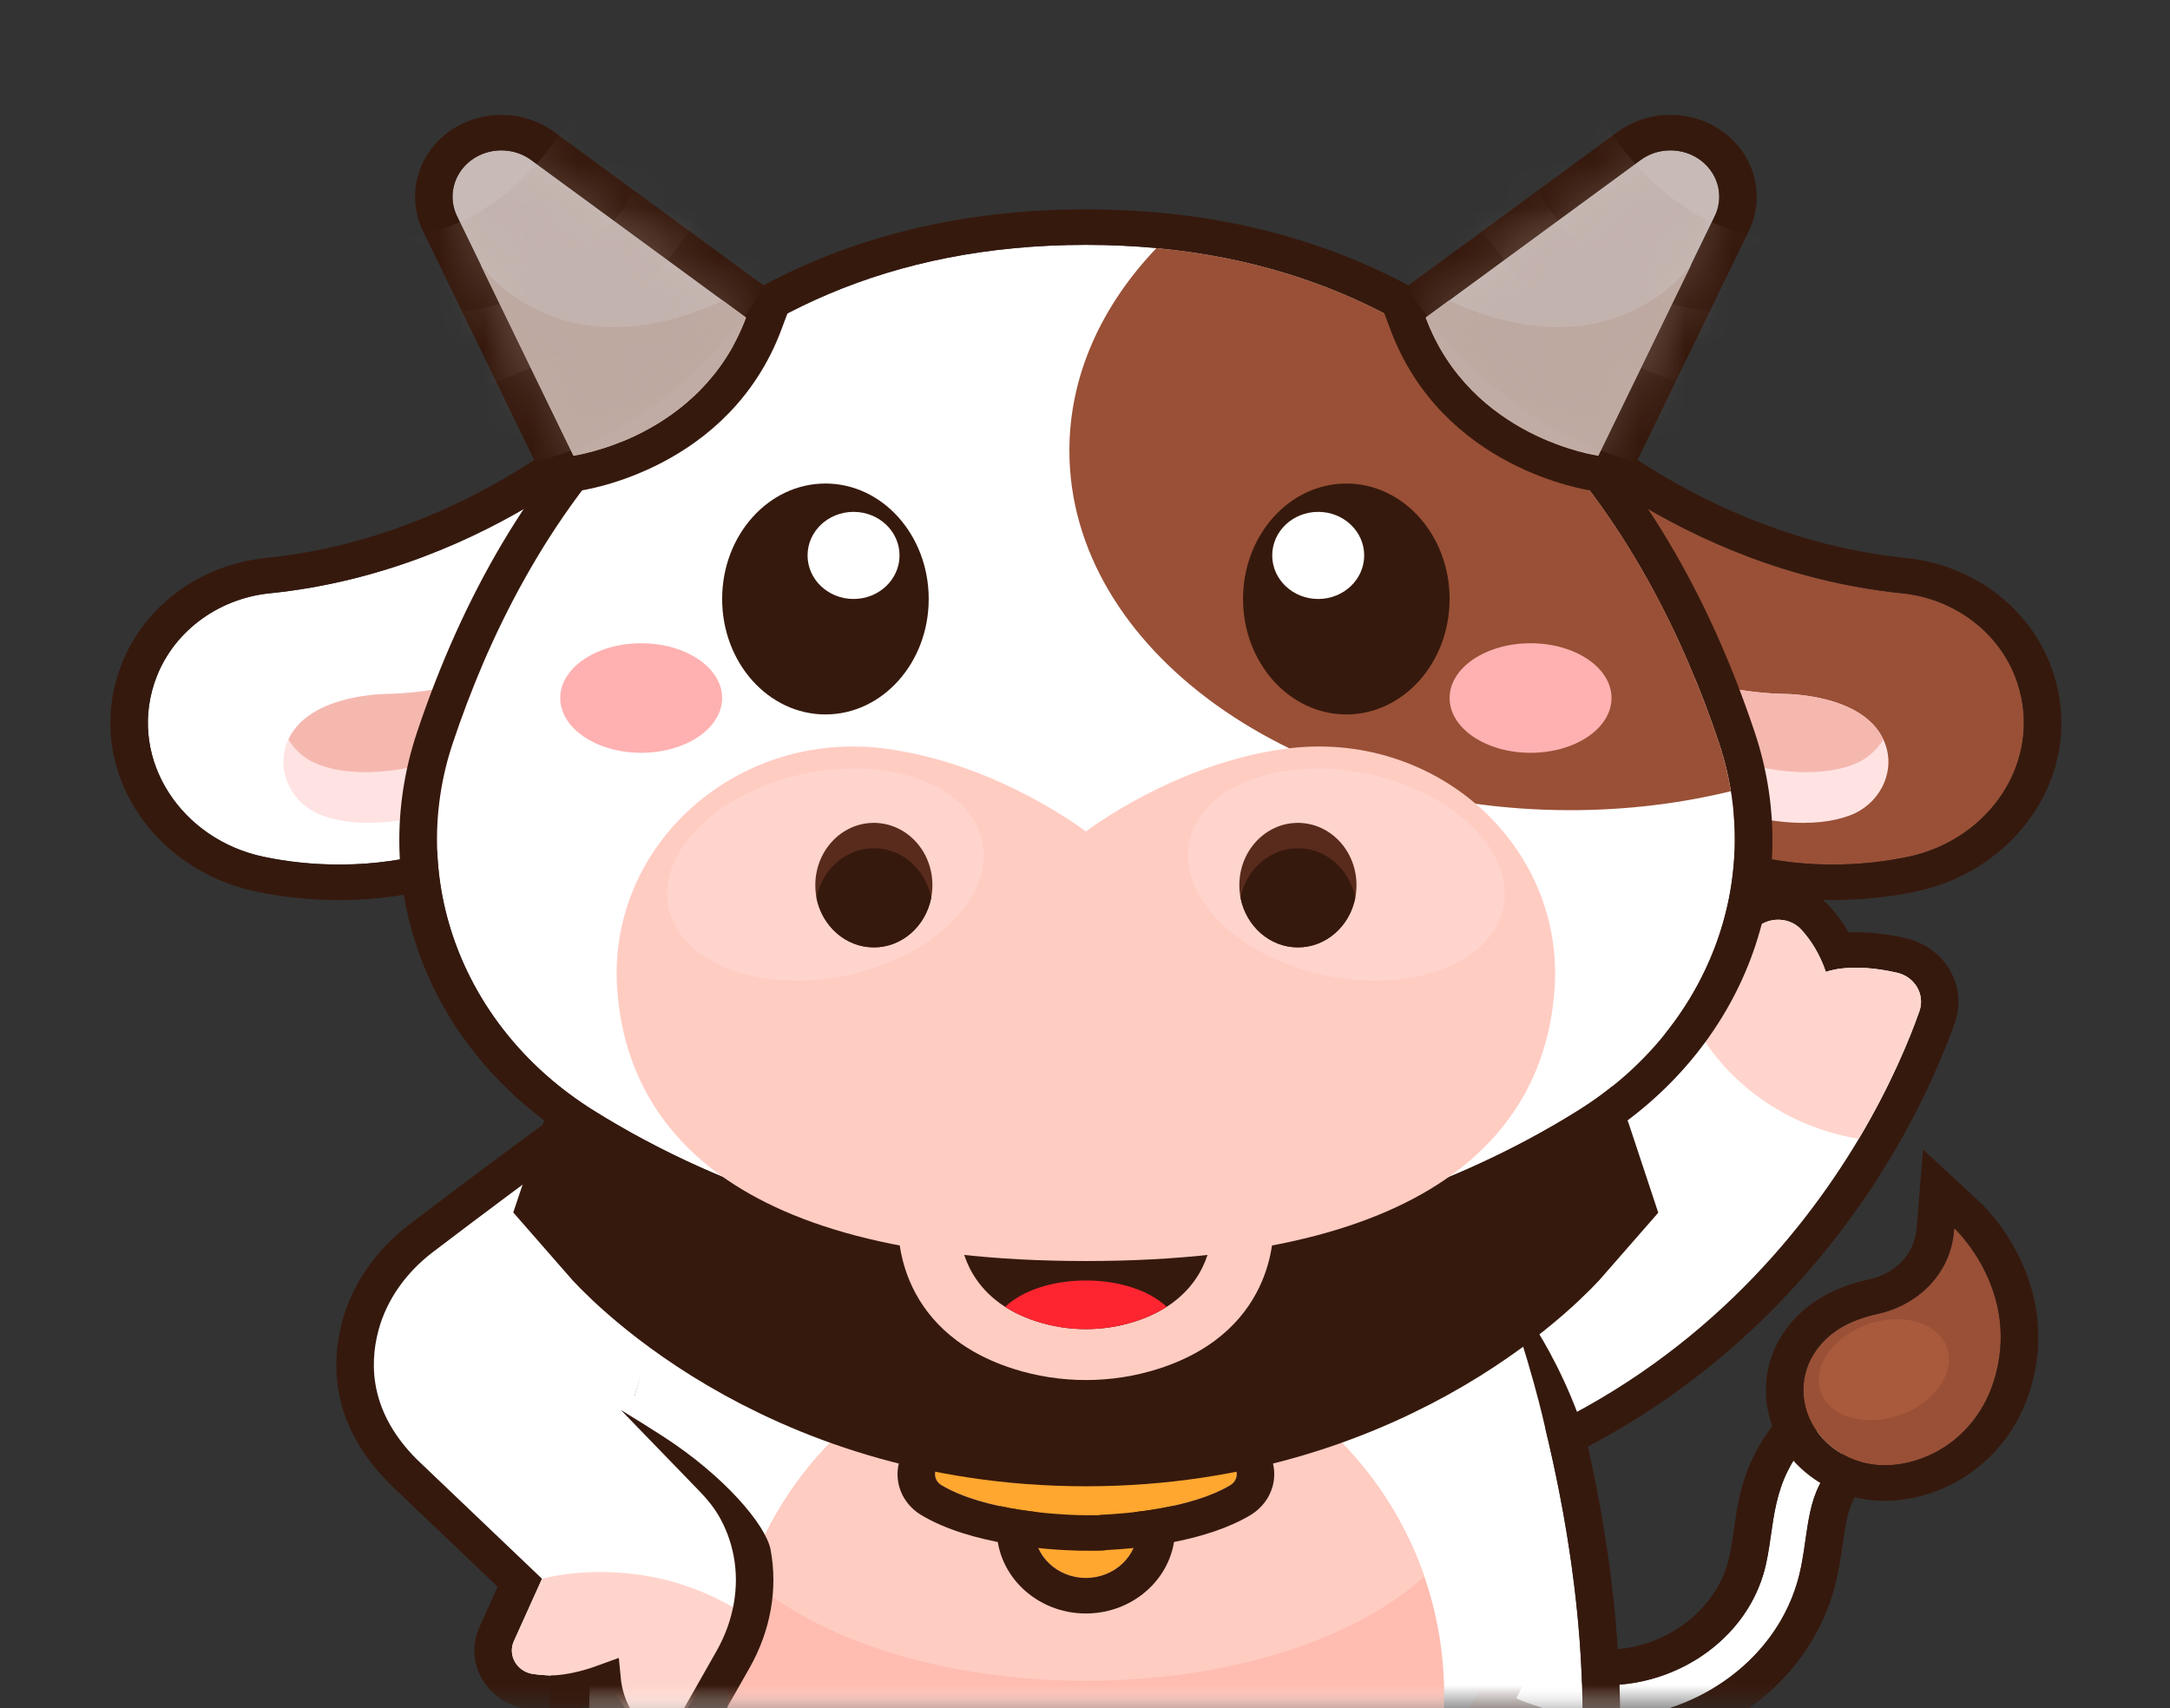 <svg width="47" height="37" viewBox="0 0 47 37" fill="none" xmlns="http://www.w3.org/2000/svg">
<rect x="0" y="0" width="47" height="37" fill="#333333" stroke="none"/>
<mask id="mask0_265_13791" style="mask-type:luminance" maskUnits="userSpaceOnUse" x="0" y="0" width="47" height="37">
<path d="M2.542 0C1.138 0 0 1.078 0 2.408V34.592C0 35.922 1.138 37 2.542 37H44.458C45.862 37 47 35.922 47 34.592V2.408C47 1.078 45.862 0 44.458 0H2.542Z" fill="white"/>
</mask>
<g mask="url(#mask0_265_13791)">
<path d="M34.337 37.196C34.122 37.173 33.907 37.135 33.693 37.078C33.184 36.945 32.852 36.797 32.839 36.79L33.162 36.143C33.165 36.144 33.454 36.272 33.895 36.388C35.713 36.865 37.681 35.816 38.194 34.097C38.274 33.828 38.314 33.55 38.356 33.256C38.421 32.801 38.489 32.331 38.715 31.874C39.078 31.142 39.662 30.613 40.358 30.385L40.605 31.062C40.103 31.227 39.675 31.623 39.4 32.179C39.222 32.536 39.166 32.933 39.105 33.352C39.062 33.658 39.017 33.974 38.922 34.291C38.358 36.181 36.349 37.406 34.337 37.196Z" fill="white"/>
</g>
<mask id="mask1_265_13791" style="mask-type:luminance" maskUnits="userSpaceOnUse" x="0" y="0" width="47" height="37">
<path d="M2.542 0C1.138 0 0 1.078 0 2.408V34.592C0 35.922 1.138 37 2.542 37H44.458C45.862 37 47 35.922 47 34.592V2.408C47 1.078 45.862 0 44.458 0H2.542Z" fill="white"/>
</mask>
<g mask="url(#mask1_265_13791)">
<path d="M40.859 29.406L40.092 29.658C39.187 29.955 38.437 30.626 37.98 31.547C37.701 32.111 37.621 32.664 37.551 33.152C37.512 33.43 37.477 33.67 37.413 33.887C37.093 34.957 35.992 35.734 34.794 35.734C34.563 35.734 34.333 35.705 34.112 35.647C33.749 35.551 33.507 35.446 33.505 35.445L32.769 35.111L32.428 35.814L32.105 36.461L31.758 37.155L32.49 37.485C32.531 37.504 32.908 37.67 33.476 37.82C33.727 37.886 33.987 37.933 34.248 37.96C34.426 37.979 34.607 37.988 34.786 37.988C37.068 37.988 39.09 36.554 39.703 34.501C39.813 34.132 39.864 33.774 39.91 33.458C39.964 33.081 40.01 32.757 40.135 32.506C40.316 32.14 40.578 31.885 40.871 31.789L41.638 31.537L41.373 30.81L41.125 30.133L40.859 29.406ZM40.358 30.385L40.605 31.062C40.104 31.227 39.675 31.623 39.4 32.179C39.222 32.536 39.166 32.933 39.105 33.352C39.062 33.658 39.017 33.974 38.922 34.291C38.4 36.04 36.641 37.219 34.786 37.219C34.637 37.219 34.487 37.211 34.337 37.196C34.122 37.173 33.906 37.135 33.693 37.078C33.184 36.944 32.852 36.797 32.839 36.79L33.162 36.143C33.165 36.144 33.454 36.272 33.895 36.388C34.193 36.466 34.495 36.504 34.794 36.504C36.319 36.504 37.765 35.535 38.194 34.096C38.274 33.827 38.314 33.55 38.356 33.256C38.421 32.801 38.489 32.331 38.715 31.874C39.078 31.142 39.662 30.613 40.358 30.385Z" fill="#36190D"/>
</g>
<mask id="mask2_265_13791" style="mask-type:luminance" maskUnits="userSpaceOnUse" x="0" y="0" width="47" height="37">
<path d="M2.542 0C1.138 0 0 1.078 0 2.408V34.592C0 35.922 1.138 37 2.542 37H44.458C45.862 37 47 35.922 47 34.592V2.408C47 1.078 45.862 0 44.458 0H2.542Z" fill="white"/>
</mask>
<g mask="url(#mask2_265_13791)">
<path d="M39.067 29.968C39.094 29.686 39.202 29.387 39.453 29.104C39.666 28.864 39.949 28.689 40.26 28.579C40.376 28.537 40.514 28.496 40.671 28.461C41.532 28.273 42.194 27.617 42.307 26.787C42.315 26.728 42.322 26.667 42.327 26.604C42.327 26.604 43.817 27.984 43.172 29.954C42.946 30.643 42.451 31.235 41.759 31.536C41.503 31.647 41.206 31.73 40.881 31.74C39.843 31.773 38.972 30.948 39.067 29.968Z" fill="#995036"/>
</g>
<mask id="mask3_265_13791" style="mask-type:luminance" maskUnits="userSpaceOnUse" x="0" y="0" width="47" height="37">
<path d="M2.542 0C1.138 0 0 1.078 0 2.408V34.592C0 35.922 1.138 37 2.542 37H44.458C45.862 37 47 35.922 47 34.592V2.408C47 1.078 45.862 0 44.458 0H2.542Z" fill="white"/>
</mask>
<g mask="url(#mask3_265_13791)">
<path d="M41.65 24.9L41.517 26.545C41.514 26.594 41.508 26.642 41.502 26.688C41.433 27.19 41.035 27.592 40.488 27.712C40.313 27.75 40.141 27.799 39.975 27.858C39.52 28.02 39.124 28.28 38.831 28.609C38.497 28.986 38.304 29.42 38.258 29.898C38.194 30.566 38.424 31.209 38.907 31.71C39.397 32.219 40.095 32.511 40.822 32.511C40.85 32.511 40.879 32.51 40.908 32.509C41.308 32.496 41.708 32.404 42.097 32.235C42.97 31.856 43.644 31.107 43.947 30.182C44.731 27.79 42.97 26.123 42.895 26.053L41.65 24.9ZM42.327 26.604C42.327 26.604 43.817 27.984 43.172 29.954C42.946 30.643 42.451 31.235 41.759 31.536C41.503 31.647 41.206 31.73 40.881 31.74C40.861 31.741 40.841 31.741 40.822 31.741C39.81 31.741 38.974 30.929 39.067 29.968C39.094 29.686 39.202 29.387 39.453 29.105C39.666 28.864 39.949 28.689 40.26 28.579C40.376 28.537 40.514 28.496 40.671 28.461C41.532 28.273 42.194 27.617 42.307 26.787C42.315 26.728 42.322 26.667 42.327 26.604Z" fill="#36190D"/>
</g>
<mask id="mask4_265_13791" style="mask-type:luminance" maskUnits="userSpaceOnUse" x="0" y="0" width="47" height="37">
<path d="M2.542 0C1.138 0 0 1.078 0 2.408V34.592C0 35.922 1.138 37 2.542 37H44.458C45.862 37 47 35.922 47 34.592V2.408C47 1.078 45.862 0 44.458 0H2.542Z" fill="white"/>
</mask>
<g mask="url(#mask4_265_13791)">
<path d="M42.147 29.137C42.379 29.665 41.965 30.331 41.221 30.626C40.478 30.92 39.686 30.73 39.454 30.203C39.221 29.675 39.635 29.009 40.379 28.714C41.123 28.42 41.914 28.61 42.147 29.137Z" fill="#A95A3C"/>
</g>
<mask id="mask5_265_13791" style="mask-type:luminance" maskUnits="userSpaceOnUse" x="0" y="0" width="47" height="37">
<path d="M2.542 0C1.138 0 0 1.078 0 2.408V34.592C0 35.922 1.138 37 2.542 37H44.458C45.862 37 47 35.922 47 34.592V2.408C47 1.078 45.862 0 44.458 0H2.542Z" fill="white"/>
</mask>
<g mask="url(#mask5_265_13791)">
<path d="M34.277 37.197H12.761C12.761 31.081 15.46 25.306 15.46 25.306H31.577C31.577 25.306 34.277 31.081 34.277 37.197Z" fill="white"/>
</g>
<mask id="mask6_265_13791" style="mask-type:luminance" maskUnits="userSpaceOnUse" x="0" y="0" width="47" height="37">
<path d="M2.542 0C1.138 0 0 1.078 0 2.408V34.592C0 35.922 1.138 37 2.542 37H44.458C45.862 37 47 35.922 47 34.592V2.408C47 1.078 45.862 0 44.458 0H2.542Z" fill="white"/>
</mask>
<g mask="url(#mask6_265_13791)">
<path d="M31.279 36.722C31.279 36.882 31.275 37.04 31.265 37.197H15.774C15.765 37.04 15.76 36.882 15.76 36.722C15.76 35.821 15.912 34.957 16.19 34.153C17.245 31.098 20.128 28.906 23.521 28.906C26.912 28.906 29.794 31.096 30.85 34.151C31.128 34.955 31.279 35.821 31.279 36.722Z" fill="#FFBDB1"/>
</g>
<mask id="mask7_265_13791" style="mask-type:luminance" maskUnits="userSpaceOnUse" x="0" y="0" width="47" height="37">
<path d="M2.542 0C1.138 0 0 1.078 0 2.408V34.592C0 35.922 1.138 37 2.542 37H44.458C45.862 37 47 35.922 47 34.592V2.408C47 1.078 45.862 0 44.458 0H2.542Z" fill="white"/>
</mask>
<g mask="url(#mask7_265_13791)">
<path d="M30.849 34.151C29.355 35.505 26.631 36.409 23.519 36.409C20.408 36.409 17.685 35.505 16.19 34.153C17.246 31.098 20.128 28.906 23.521 28.906C26.912 28.906 29.794 31.096 30.849 34.151Z" fill="#FFCCC2"/>
</g>
<mask id="mask8_265_13791" style="mask-type:luminance" maskUnits="userSpaceOnUse" x="0" y="0" width="47" height="37">
<path d="M2.542 0C1.138 0 0 1.078 0 2.408V34.592C0 35.922 1.138 37 2.542 37H44.458C45.862 37 47 35.922 47 34.592V2.408C47 1.078 45.862 0 44.458 0H2.542Z" fill="white"/>
</mask>
<g mask="url(#mask8_265_13791)">
<path d="M38.513 19.154C38.007 19.154 37.539 19.392 37.263 19.793C36.895 20.33 36.457 20.865 35.959 21.387C34.47 22.946 32.787 24.019 31.882 24.537L31.577 24.537H15.8L14.457 23.245L13.955 22.763L13.387 23.173C13.364 23.189 11.135 24.796 8.866 26.524C8.141 27.076 7.624 27.824 7.41 28.632C7.171 29.525 7.156 30.86 8.439 32.141L8.445 32.148L8.452 32.154L10.778 34.373L10.384 35.246C10.217 35.617 10.241 36.031 10.448 36.381C10.654 36.73 11.012 36.964 11.429 37.023C11.598 37.046 11.772 37.059 11.95 37.063C11.95 37.108 11.949 37.153 11.949 37.197V37.966H12.761H13.393C13.639 38.154 13.944 38.257 14.256 38.257C14.575 38.257 14.878 38.152 15.116 37.966H34.277H35.089V37.197C35.089 35.368 34.855 33.399 34.393 31.335C37.774 29.554 39.825 26.959 40.966 25.047C41.727 23.769 42.155 22.681 42.342 22.147C42.474 21.772 42.434 21.358 42.231 21.012C42.03 20.667 41.682 20.416 41.279 20.323C40.901 20.237 40.538 20.193 40.199 20.193C40.143 20.193 40.09 20.194 40.038 20.197C39.923 19.996 39.788 19.811 39.635 19.642C39.358 19.333 38.948 19.154 38.513 19.154ZM13.746 30.237C13.854 29.83 13.965 29.442 14.076 29.072C13.857 29.79 13.746 30.237 13.746 30.237C13.746 30.237 13.746 30.237 13.746 30.237ZM38.513 19.923C38.7 19.923 38.886 19.995 39.019 20.143C39.215 20.358 39.41 20.654 39.546 21.054C39.546 21.054 39.765 20.962 40.199 20.962C40.433 20.962 40.729 20.989 41.087 21.071C41.476 21.16 41.698 21.546 41.572 21.904C41.35 22.536 40.935 23.533 40.259 24.669C39.02 26.745 36.897 29.287 33.467 30.93C33.92 32.8 34.277 34.975 34.277 37.197H14.752C14.737 37.218 14.721 37.241 14.707 37.26C14.602 37.409 14.431 37.487 14.256 37.487C14.133 37.487 14.008 37.449 13.904 37.368C13.833 37.313 13.77 37.255 13.713 37.197H12.761C12.761 36.877 12.77 36.559 12.784 36.242C12.521 36.28 12.283 36.296 12.072 36.296C11.873 36.296 11.698 36.282 11.548 36.262C11.196 36.212 10.991 35.859 11.131 35.549L11.74 34.199L9.028 31.612C8.033 30.618 7.99 29.595 8.197 28.82C8.376 28.148 8.804 27.558 9.374 27.124C11.662 25.382 13.878 23.785 13.878 23.785L15.46 25.306C15.459 25.307 15.459 25.308 15.459 25.308C15.459 25.308 15.46 25.306 15.46 25.306H31.577C31.577 25.306 31.615 25.387 31.679 25.534C32.188 25.276 34.537 24.023 36.561 21.903C37.051 21.39 37.522 20.827 37.943 20.214C38.075 20.022 38.294 19.923 38.513 19.923Z" fill="#36190D"/>
</g>
<mask id="mask9_265_13791" style="mask-type:luminance" maskUnits="userSpaceOnUse" x="0" y="0" width="47" height="37">
<path d="M2.542 0C1.138 0 0 1.078 0 2.408V34.592C0 35.922 1.138 37 2.542 37H44.458C45.862 37 47 35.922 47 34.592V2.408C47 1.078 45.862 0 44.458 0H2.542Z" fill="white"/>
</mask>
<g mask="url(#mask9_265_13791)">
<path d="M41.572 21.904C41.35 22.536 40.935 23.533 40.259 24.669C38.968 26.831 36.722 29.503 33.033 31.134C33.033 31.134 31.531 30.024 31.577 25.585C31.577 25.585 34.277 24.296 36.561 21.903C37.051 21.39 37.522 20.827 37.943 20.214C38.188 19.859 38.73 19.821 39.019 20.143C39.215 20.358 39.41 20.654 39.546 21.054C39.546 21.054 40.064 20.837 41.088 21.071C41.476 21.16 41.698 21.546 41.572 21.904Z" fill="white"/>
</g>
<mask id="mask10_265_13791" style="mask-type:luminance" maskUnits="userSpaceOnUse" x="0" y="0" width="47" height="37">
<path d="M2.542 0C1.138 0 0 1.078 0 2.408V34.592C0 35.922 1.138 37 2.542 37H44.458C45.862 37 47 35.922 47 34.592V2.408C47 1.078 45.862 0 44.458 0H2.542Z" fill="white"/>
</mask>
<g mask="url(#mask10_265_13791)">
<path d="M41.572 21.904C41.35 22.536 40.935 23.533 40.259 24.669C38.592 24.396 37.21 23.334 36.561 21.903C37.051 21.39 37.522 20.827 37.943 20.214C38.188 19.859 38.73 19.821 39.019 20.143C39.214 20.358 39.41 20.654 39.546 21.054C39.546 21.054 40.064 20.837 41.088 21.071C41.476 21.16 41.698 21.546 41.572 21.904Z" fill="#FFD4CC"/>
</g>
<mask id="mask11_265_13791" style="mask-type:luminance" maskUnits="userSpaceOnUse" x="0" y="0" width="47" height="37">
<path d="M2.542 0C1.138 0 0 1.078 0 2.408V34.592C0 35.922 1.138 37 2.542 37H44.458C45.862 37 47 35.922 47 34.592V2.408C47 1.078 45.862 0 44.458 0H2.542Z" fill="white"/>
</mask>
<g mask="url(#mask11_265_13791)">
<path d="M16.046 34.92C15.996 35.092 15.927 35.261 15.839 35.423C15.42 36.214 14.984 36.867 14.707 37.261C14.528 37.515 14.156 37.562 13.904 37.368C13.254 36.864 13.189 36.168 13.189 36.168C12.491 36.323 11.937 36.315 11.548 36.262C11.196 36.212 10.991 35.859 11.131 35.549L11.74 34.199L9.028 31.612C8.033 30.618 7.99 29.595 8.197 28.82C8.376 28.148 8.804 27.558 9.374 27.124C11.662 25.382 13.878 23.785 13.878 23.785L15.46 25.306C14.417 27.886 13.746 30.237 13.746 30.237C14.523 31.093 15.154 31.89 15.62 32.517C16.143 33.223 16.29 34.109 16.046 34.92Z" fill="white"/>
</g>
<mask id="mask12_265_13791" style="mask-type:luminance" maskUnits="userSpaceOnUse" x="0" y="0" width="47" height="37">
<path d="M2.542 0C1.138 0 0 1.078 0 2.408V34.592C0 35.922 1.138 37 2.542 37H44.458C45.862 37 47 35.922 47 34.592V2.408C47 1.078 45.862 0 44.458 0H2.542Z" fill="white"/>
</mask>
<g mask="url(#mask12_265_13791)">
<path d="M16.046 34.92C15.996 35.092 15.927 35.261 15.839 35.423C15.42 36.214 14.984 36.867 14.707 37.261C14.528 37.515 14.156 37.562 13.904 37.368C13.254 36.864 13.189 36.168 13.189 36.168C12.491 36.323 11.937 36.315 11.548 36.262C11.196 36.212 10.991 35.859 11.131 35.549L11.74 34.199C11.74 34.199 13.921 33.571 16.046 34.92Z" fill="#FFD4CC"/>
</g>
<mask id="mask13_265_13791" style="mask-type:luminance" maskUnits="userSpaceOnUse" x="0" y="0" width="47" height="37">
<path d="M2.542 0C1.138 0 0 1.078 0 2.408V34.592C0 35.922 1.138 37 2.542 37H44.458C45.862 37 47 35.922 47 34.592V2.408C47 1.078 45.862 0 44.458 0H2.542Z" fill="white"/>
</mask>
<g mask="url(#mask13_265_13791)">
<path d="M14.234 38.134C14.202 38.134 14.17 38.133 14.138 38.131C13.663 38.102 13.23 37.849 12.981 37.454C12.872 37.281 12.798 37.104 12.747 36.949C12.265 37.071 11.948 37.064 11.905 37.062L11.936 36.293C11.939 36.293 12.331 36.301 12.903 36.094L13.403 35.913L13.453 36.418C13.453 36.42 13.491 36.762 13.678 37.059C13.792 37.239 13.979 37.35 14.191 37.363C14.395 37.376 14.584 37.294 14.713 37.139C14.76 37.083 14.806 37.019 14.848 36.948L15.52 35.763C15.889 35.113 16.02 34.381 15.89 33.703C15.829 33.388 15.719 33.092 15.561 32.824C15.463 32.658 15.331 32.489 15.158 32.31L13.446 30.542C13.757 30.731 14.066 30.924 14.371 31.121C15.697 31.98 16.586 33.034 16.689 33.564C16.852 34.414 16.691 35.324 16.236 36.127L15.557 37.323C15.489 37.436 15.421 37.531 15.35 37.616C15.073 37.948 14.671 38.134 14.234 38.134Z" fill="#36190D"/>
</g>
<mask id="mask14_265_13791" style="mask-type:luminance" maskUnits="userSpaceOnUse" x="0" y="0" width="47" height="37">
<path d="M2.542 0C1.138 0 0 1.078 0 2.408V34.592C0 35.922 1.138 37 2.542 37H44.458C45.862 37 47 35.922 47 34.592V2.408C47 1.078 45.862 0 44.458 0H2.542Z" fill="white"/>
</mask>
<g mask="url(#mask14_265_13791)">
<path d="M24.639 33.121C24.639 33.707 24.138 34.181 23.519 34.181C22.901 34.181 22.4 33.707 22.4 33.121C22.4 32.535 22.901 32.06 23.519 32.06C24.138 32.06 24.639 32.535 24.639 33.121Z" fill="#FFA72F"/>
</g>
<mask id="mask15_265_13791" style="mask-type:luminance" maskUnits="userSpaceOnUse" x="0" y="0" width="47" height="37">
<path d="M2.542 0C1.138 0 0 1.078 0 2.408V34.592C0 35.922 1.138 37 2.542 37H44.458C45.862 37 47 35.922 47 34.592V2.408C47 1.078 45.862 0 44.458 0H2.542Z" fill="white"/>
</mask>
<g mask="url(#mask15_265_13791)">
<path d="M23.519 31.291C22.454 31.291 21.588 32.112 21.588 33.121C21.588 34.13 22.454 34.951 23.519 34.951C24.584 34.951 25.451 34.13 25.451 33.121C25.451 32.112 24.584 31.291 23.519 31.291ZM23.519 32.06C24.137 32.06 24.639 32.535 24.639 33.121C24.639 33.706 24.137 34.181 23.519 34.181C22.901 34.181 22.4 33.706 22.4 33.121C22.4 32.535 22.901 32.06 23.519 32.06Z" fill="#36190D"/>
</g>
<mask id="mask16_265_13791" style="mask-type:luminance" maskUnits="userSpaceOnUse" x="0" y="0" width="47" height="37">
<path d="M2.542 0C1.138 0 0 1.078 0 2.408V34.592C0 35.922 1.138 37 2.542 37H44.458C45.862 37 47 35.922 47 34.592V2.408C47 1.078 45.862 0 44.458 0H2.542Z" fill="white"/>
</mask>
<g mask="url(#mask16_265_13791)">
<path d="M26.671 31.713C26.65 31.695 26.325 31.391 26.276 30.359C26.279 30.239 26.281 29.169 25.505 28.413C25.023 27.942 24.355 27.704 23.519 27.704C22.683 27.704 22.015 27.942 21.533 28.413C20.728 29.199 20.762 30.345 20.763 30.345C20.713 31.408 20.377 31.705 20.379 31.705L20.378 31.706C20.205 31.82 20.211 32.064 20.39 32.17L20.391 32.171C21.322 32.727 22.913 32.809 23.381 32.821L23.655 32.823L23.814 32.822V32.815C24.409 32.79 25.802 32.676 26.65 32.17L26.652 32.168C26.823 32.063 26.833 31.83 26.671 31.713Z" fill="#FFA72F"/>
</g>
<mask id="mask17_265_13791" style="mask-type:luminance" maskUnits="userSpaceOnUse" x="0" y="0" width="47" height="37">
<path d="M2.542 0C1.138 0 0 1.078 0 2.408V34.592C0 35.922 1.138 37 2.542 37H44.458C45.862 37 47 35.922 47 34.592V2.408C47 1.078 45.862 0 44.458 0H2.542Z" fill="white"/>
</mask>
<g mask="url(#mask17_265_13791)">
<path d="M23.519 26.934C22.455 26.934 21.591 27.252 20.951 27.877C20.517 28.3 20.207 28.862 20.054 29.503C20.022 29.637 19.944 29.999 19.953 30.311H19.952C19.926 30.853 19.817 31.106 19.776 31.182C19.556 31.384 19.433 31.664 19.44 31.96C19.449 32.312 19.643 32.634 19.957 32.821C21.033 33.464 22.695 33.573 23.359 33.59C23.364 33.59 23.369 33.59 23.374 33.59L23.648 33.592C23.65 33.592 23.653 33.592 23.655 33.592C23.657 33.592 23.658 33.592 23.66 33.592L23.818 33.591C23.867 33.591 23.915 33.587 23.962 33.578C24.769 33.536 26.146 33.38 27.083 32.82C27.085 32.819 27.088 32.817 27.09 32.816C27.395 32.629 27.584 32.315 27.598 31.975C27.61 31.677 27.487 31.39 27.265 31.184C27.229 31.12 27.116 30.881 27.088 30.346C27.091 30.037 27.038 28.804 26.088 27.877C25.447 27.252 24.583 26.934 23.519 26.934ZM23.519 27.704C24.355 27.704 25.023 27.942 25.505 28.413C26.28 29.169 26.279 30.239 26.276 30.359C26.325 31.391 26.65 31.695 26.671 31.713C26.833 31.83 26.823 32.063 26.652 32.168L26.65 32.17C25.802 32.676 24.409 32.79 23.814 32.815V32.822L23.655 32.823L23.381 32.821C22.913 32.809 21.322 32.727 20.391 32.171L20.39 32.17C20.211 32.064 20.205 31.82 20.378 31.706L20.379 31.705C20.377 31.705 20.713 31.408 20.763 30.345C20.762 30.345 20.728 29.199 21.533 28.413C22.015 27.942 22.683 27.704 23.519 27.704Z" fill="#36190D"/>
</g>
<mask id="mask18_265_13791" style="mask-type:luminance" maskUnits="userSpaceOnUse" x="0" y="0" width="47" height="37">
<path d="M2.542 0C1.138 0 0 1.078 0 2.408V34.592C0 35.922 1.138 37 2.542 37H44.458C45.862 37 47 35.922 47 34.592V2.408C47 1.078 45.862 0 44.458 0H2.542Z" fill="white"/>
</mask>
<g mask="url(#mask18_265_13791)">
<path d="M25.366 28.54C26.194 29.324 26.277 30.518 25.552 31.205C24.826 31.893 23.567 31.814 22.738 31.029C21.91 30.245 21.828 29.052 22.553 28.364C23.279 27.677 24.538 27.755 25.366 28.54Z" fill="#FFB455"/>
</g>
<mask id="mask19_265_13791" style="mask-type:luminance" maskUnits="userSpaceOnUse" x="0" y="0" width="47" height="37">
<path d="M2.542 0C1.138 0 0 1.078 0 2.408V34.592C0 35.922 1.138 37 2.542 37H44.458C45.862 37 47 35.922 47 34.592V2.408C47 1.078 45.862 0 44.458 0H2.542Z" fill="white"/>
</mask>
<g mask="url(#mask19_265_13791)">
<path d="M32.361 25.549C32.274 25.284 32.101 24.95 32.101 24.95H23.519H14.938C14.938 24.95 14.765 25.284 14.677 25.549C14.677 25.549 17.721 29.041 23.518 29.042C23.519 29.042 23.519 29.042 23.519 29.042H23.52C29.317 29.041 32.361 25.549 32.361 25.549Z" fill="#FF2530" stroke="#36190D" stroke-width="6.307" stroke-miterlimit="10"/>
</g>
<mask id="mask20_265_13791" style="mask-type:luminance" maskUnits="userSpaceOnUse" x="0" y="0" width="47" height="37">
<path d="M2.542 0C1.138 0 0 1.078 0 2.408V34.592C0 35.922 1.138 37 2.542 37H44.458C45.862 37 47 35.922 47 34.592V2.408C47 1.078 45.862 0 44.458 0H2.542Z" fill="white"/>
</mask>
<g mask="url(#mask20_265_13791)">
<path d="M13.899 9.14C13.899 9.14 10.737 12.354 5.843 12.852C4.696 12.968 3.718 13.714 3.359 14.752C3.352 14.772 3.345 14.792 3.338 14.812C2.8 16.471 3.926 18.186 5.715 18.56C6.213 18.665 6.791 18.734 7.442 18.727C10.142 18.699 12.6 17.257 13.93 15.03C14.284 14.436 14.602 13.748 14.828 12.963L13.899 9.14Z" fill="white"/>
</g>
<mask id="mask21_265_13791" style="mask-type:luminance" maskUnits="userSpaceOnUse" x="0" y="0" width="47" height="37">
<path d="M2.542 0C1.138 0 0 1.078 0 2.408V34.592C0 35.922 1.138 37 2.542 37H44.458C45.862 37 47 35.922 47 34.592V2.408C47 1.078 45.862 0 44.458 0H2.542Z" fill="white"/>
</mask>
<g mask="url(#mask21_265_13791)">
<path d="M14.347 7.556L13.305 8.615C13.26 8.66 10.262 11.629 5.756 12.087C4.289 12.236 3.045 13.188 2.587 14.513C2.579 14.537 2.57 14.562 2.562 14.587C2.242 15.572 2.37 16.609 2.922 17.507C3.485 18.423 4.439 19.081 5.539 19.312C6.126 19.434 6.736 19.497 7.354 19.497C7.386 19.497 7.418 19.497 7.451 19.496C10.396 19.466 13.149 17.899 14.636 15.409C15.059 14.7 15.387 13.945 15.611 13.165L15.665 12.978L15.619 12.79L14.69 8.967L14.347 7.556ZM13.898 9.14L14.828 12.963C14.602 13.748 14.284 14.436 13.93 15.03C12.6 17.257 10.142 18.699 7.442 18.727C7.412 18.727 7.383 18.728 7.354 18.728C6.739 18.728 6.19 18.66 5.715 18.561C3.926 18.186 2.8 16.471 3.338 14.812C3.345 14.792 3.352 14.772 3.359 14.752C3.718 13.714 4.696 12.968 5.843 12.852C10.737 12.354 13.898 9.14 13.898 9.14Z" fill="#36190D"/>
</g>
<mask id="mask22_265_13791" style="mask-type:luminance" maskUnits="userSpaceOnUse" x="0" y="0" width="47" height="37">
<path d="M2.542 0C1.138 0 0 1.078 0 2.408V34.592C0 35.922 1.138 37 2.542 37H44.458C45.862 37 47 35.922 47 34.592V2.408C47 1.078 45.862 0 44.458 0H2.542Z" fill="white"/>
</mask>
<g mask="url(#mask22_265_13791)">
<path d="M12.059 15.579C11.296 16.819 9.945 17.647 8.44 17.8C7.788 17.867 7.316 17.791 6.977 17.665C6.346 17.432 5.99 16.76 6.195 16.147C6.21 16.103 6.227 16.06 6.247 16.019C6.716 15.011 8.419 15.032 8.419 15.032C11.383 14.944 12.422 13.225 12.558 12.975C12.569 12.955 12.574 12.944 12.574 12.944C12.805 13.952 12.501 14.859 12.059 15.579Z" fill="#FFE3E3"/>
</g>
<mask id="mask23_265_13791" style="mask-type:luminance" maskUnits="userSpaceOnUse" x="0" y="0" width="47" height="37">
<path d="M2.542 0C1.138 0 0 1.078 0 2.408V34.592C0 35.922 1.138 37 2.542 37H44.458C45.862 37 47 35.922 47 34.592V2.408C47 1.078 45.862 0 44.458 0H2.542Z" fill="white"/>
</mask>
<g mask="url(#mask23_265_13791)">
<path d="M12.558 12.975C12.481 13.533 12.264 14.041 11.995 14.481C11.234 15.72 9.881 16.549 8.378 16.702C7.726 16.769 7.252 16.693 6.913 16.567C6.624 16.461 6.394 16.262 6.246 16.019C6.716 15.011 8.419 15.032 8.419 15.032C11.383 14.944 12.422 13.225 12.558 12.975Z" fill="#F5B8AF"/>
</g>
<mask id="mask24_265_13791" style="mask-type:luminance" maskUnits="userSpaceOnUse" x="0" y="0" width="47" height="37">
<path d="M2.542 0C1.138 0 0 1.078 0 2.408V34.592C0 35.922 1.138 37 2.542 37H44.458C45.862 37 47 35.922 47 34.592V2.408C47 1.078 45.862 0 44.458 0H2.542Z" fill="white"/>
</mask>
<g mask="url(#mask24_265_13791)">
<path d="M33.14 9.14C33.14 9.14 36.301 12.354 41.195 12.852C42.342 12.968 43.321 13.714 43.68 14.752C43.687 14.772 43.693 14.792 43.7 14.812C44.238 16.471 43.112 18.186 41.324 18.56C40.826 18.665 40.247 18.734 39.597 18.727C36.897 18.699 34.438 17.257 33.109 15.03C32.754 14.436 32.436 13.748 32.211 12.963L33.14 9.14Z" fill="#995036"/>
</g>
<mask id="mask25_265_13791" style="mask-type:luminance" maskUnits="userSpaceOnUse" x="0" y="0" width="47" height="37">
<path d="M2.542 0C1.138 0 0 1.078 0 2.408V34.592C0 35.922 1.138 37 2.542 37H44.458C45.862 37 47 35.922 47 34.592V2.408C47 1.078 45.862 0 44.458 0H2.542Z" fill="white"/>
</mask>
<g mask="url(#mask25_265_13791)">
<path d="M32.691 7.563L32.349 8.967L31.419 12.79L31.374 12.979L31.427 13.165C31.651 13.945 31.979 14.7 32.402 15.409C33.889 17.899 36.642 19.466 39.588 19.496C39.62 19.497 39.653 19.497 39.685 19.497C40.302 19.497 40.913 19.434 41.499 19.312C42.599 19.081 43.553 18.423 44.116 17.507C44.668 16.609 44.796 15.572 44.476 14.586C44.468 14.562 44.46 14.537 44.451 14.513C43.994 13.188 42.749 12.236 41.282 12.087C36.765 11.628 33.763 8.644 33.733 8.615L32.691 7.563ZM33.14 9.14C33.14 9.14 36.301 12.354 41.195 12.851C42.342 12.968 43.321 13.714 43.68 14.752C43.687 14.772 43.693 14.792 43.7 14.812C44.238 16.471 43.112 18.185 41.323 18.561C40.848 18.66 40.3 18.728 39.685 18.728C39.656 18.728 39.626 18.727 39.597 18.727C36.897 18.699 34.438 17.257 33.109 15.03C32.754 14.436 32.436 13.748 32.211 12.963L33.14 9.14Z" fill="#36190D"/>
</g>
<mask id="mask26_265_13791" style="mask-type:luminance" maskUnits="userSpaceOnUse" x="0" y="0" width="47" height="37">
<path d="M2.542 0C1.138 0 0 1.078 0 2.408V34.592C0 35.922 1.138 37 2.542 37H44.458C45.862 37 47 35.922 47 34.592V2.408C47 1.078 45.862 0 44.458 0H2.542Z" fill="white"/>
</mask>
<g mask="url(#mask26_265_13791)">
<path d="M34.98 15.579C35.742 16.819 37.093 17.647 38.598 17.8C39.25 17.867 39.722 17.791 40.062 17.665C40.693 17.432 41.048 16.76 40.843 16.147C40.829 16.103 40.811 16.06 40.792 16.019C40.323 15.011 38.619 15.032 38.619 15.032C35.656 14.944 34.616 13.225 34.48 12.975C34.469 12.955 34.464 12.944 34.464 12.944C34.234 13.952 34.538 14.859 34.98 15.579Z" fill="#FFE3E3"/>
</g>
<mask id="mask27_265_13791" style="mask-type:luminance" maskUnits="userSpaceOnUse" x="0" y="0" width="47" height="37">
<path d="M2.542 0C1.138 0 0 1.078 0 2.408V34.592C0 35.922 1.138 37 2.542 37H44.458C45.862 37 47 35.922 47 34.592V2.408C47 1.078 45.862 0 44.458 0H2.542Z" fill="white"/>
</mask>
<g mask="url(#mask27_265_13791)">
<path d="M34.48 12.975C34.557 13.533 34.775 14.041 35.044 14.481C35.804 15.72 37.157 16.549 38.661 16.702C39.312 16.769 39.786 16.693 40.126 16.567C40.414 16.461 40.645 16.262 40.792 16.019C40.323 15.011 38.619 15.032 38.619 15.032C35.655 14.944 34.616 13.225 34.48 12.975Z" fill="#F5B8AF"/>
</g>
<mask id="mask28_265_13791" style="mask-type:luminance" maskUnits="userSpaceOnUse" x="0" y="0" width="47" height="37">
<path d="M2.542 0C1.138 0 0 1.078 0 2.408V34.592C0 35.922 1.138 37 2.542 37H44.458C45.862 37 47 35.922 47 34.592V2.408C47 1.078 45.862 0 44.458 0H2.542Z" fill="white"/>
</mask>
<g mask="url(#mask28_265_13791)">
<path d="M23.519 5.304C14.919 5.304 11.293 11.644 9.807 16.095C8.813 19.069 10.033 22.291 12.856 24.055C13.033 24.166 13.211 24.273 13.39 24.377C19.544 27.937 27.494 27.937 33.648 24.377C33.827 24.273 34.005 24.166 34.182 24.055C37.006 22.291 38.225 19.069 37.232 16.095C35.745 11.644 32.119 5.304 23.519 5.304Z" fill="white"/>
</g>
<mask id="mask29_265_13791" style="mask-type:luminance" maskUnits="userSpaceOnUse" x="0" y="0" width="47" height="37">
<path d="M2.542 0C1.138 0 0 1.078 0 2.408V34.592C0 35.922 1.138 37 2.542 37H44.458C45.862 37 47 35.922 47 34.592V2.408C47 1.078 45.862 0 44.458 0H2.542Z" fill="white"/>
</mask>
<g mask="url(#mask29_265_13791)">
<path d="M23.519 4.535C19.473 4.535 16.071 5.868 13.409 8.498C11.511 10.374 10.038 12.852 9.032 15.863C7.921 19.191 9.278 22.741 12.409 24.697C12.591 24.811 12.778 24.924 12.967 25.033C16.114 26.854 19.763 27.817 23.519 27.817C27.275 27.817 30.924 26.854 34.071 25.033C34.26 24.924 34.448 24.811 34.629 24.697C37.76 22.741 39.117 19.191 38.006 15.863C37 12.852 35.528 10.374 33.629 8.498C30.967 5.868 27.566 4.535 23.519 4.535ZM23.519 5.304C32.119 5.304 35.745 11.644 37.232 16.095C38.225 19.069 37.006 22.291 34.182 24.055C34.005 24.166 33.827 24.273 33.648 24.376C30.571 26.157 27.045 27.047 23.519 27.047C19.993 27.047 16.467 26.157 13.39 24.376C13.211 24.273 13.033 24.166 12.856 24.055C10.033 22.291 8.813 19.069 9.807 16.095C11.293 11.644 14.919 5.304 23.519 5.304Z" fill="#36190D"/>
</g>
<mask id="mask30_265_13791" style="mask-type:luminance" maskUnits="userSpaceOnUse" x="0" y="0" width="47" height="37">
<path d="M2.542 0C1.138 0 0 1.078 0 2.408V34.592C0 35.922 1.138 37 2.542 37H44.458C45.862 37 47 35.922 47 34.592V2.408C47 1.078 45.862 0 44.458 0H2.542Z" fill="white"/>
</mask>
<g mask="url(#mask30_265_13791)">
<path d="M28.348 25.724H27.578H23.519H19.46H18.69L18.637 26.451C18.562 27.453 19.103 29.564 21.679 30.39C22.271 30.58 22.891 30.676 23.519 30.676C24.148 30.676 24.767 30.58 25.36 30.39C27.936 29.564 28.476 27.453 28.402 26.451L28.348 25.724ZM27.578 26.506C27.578 26.506 27.748 28.799 25.095 29.649C24.585 29.813 24.052 29.894 23.519 29.894C22.986 29.894 22.453 29.813 21.943 29.649C19.29 28.799 19.46 26.506 19.46 26.506H23.519H27.578Z" fill="#36190D"/>
</g>
<mask id="mask31_265_13791" style="mask-type:luminance" maskUnits="userSpaceOnUse" x="0" y="0" width="47" height="37">
<path d="M2.542 0C1.138 0 0 1.078 0 2.408V34.592C0 35.922 1.138 37 2.542 37H44.458C45.862 37 47 35.922 47 34.592V2.408C47 1.078 45.862 0 44.458 0H2.542Z" fill="white"/>
</mask>
<g mask="url(#mask31_265_13791)">
<path d="M37.489 17.139C36.397 17.406 35.225 17.55 34.008 17.55C28.018 17.55 23.162 14.062 23.162 9.762C23.162 8.134 23.857 6.623 25.047 5.375C32.556 6.076 35.837 11.917 37.231 16.095C37.347 16.44 37.432 16.788 37.489 17.139Z" fill="#995036"/>
</g>
<mask id="mask32_265_13791" style="mask-type:luminance" maskUnits="userSpaceOnUse" x="0" y="0" width="47" height="37">
<path d="M2.542 0C1.138 0 0 1.078 0 2.408V34.592C0 35.922 1.138 37 2.542 37H44.458C45.862 37 47 35.922 47 34.592V2.408C47 1.078 45.862 0 44.458 0H2.542Z" fill="white"/>
</mask>
<g mask="url(#mask32_265_13791)">
<path d="M9.811 4.128C9.785 4.31 9.811 4.502 9.897 4.68L10.406 5.726L10.406 5.727L12.42 9.872C12.42 9.872 15.183 9.496 16.16 6.879L15.657 6.51L11.507 3.468C11.161 3.212 10.683 3.188 10.308 3.403C10.026 3.567 9.852 3.837 9.811 4.128Z" fill="#C8BAB6"/>
</g>
<mask id="mask33_265_13791" style="mask-type:luminance" maskUnits="userSpaceOnUse" x="0" y="0" width="47" height="37">
<path d="M2.542 0C1.138 0 0 1.078 0 2.408V34.592C0 35.922 1.138 37 2.542 37H44.458C45.862 37 47 35.922 47 34.592V2.408C47 1.078 45.862 0 44.458 0H2.542Z" fill="white"/>
</mask>
<g mask="url(#mask33_265_13791)">
<path d="M10.859 2.488C10.516 2.488 10.18 2.577 9.886 2.746C9.402 3.027 9.082 3.493 9.006 4.026C8.959 4.359 9.012 4.696 9.159 5.001L9.583 5.872L9.668 6.049L11.682 10.194L11.936 10.715L12.536 10.633C12.668 10.615 15.797 10.156 16.926 7.135L17.122 6.611L16.657 6.27L16.154 5.901L12.004 2.859C11.68 2.62 11.273 2.488 10.859 2.488ZM10.859 3.257C11.089 3.257 11.318 3.328 11.507 3.468L15.657 6.51L16.16 6.879C15.183 9.496 12.42 9.872 12.42 9.872L10.406 5.727L10.406 5.726L9.897 4.68C9.811 4.502 9.785 4.31 9.811 4.128C9.852 3.837 10.026 3.567 10.308 3.404C10.478 3.306 10.669 3.257 10.859 3.257Z" fill="#36190D"/>
</g>
<mask id="mask34_265_13791" style="mask-type:luminance" maskUnits="userSpaceOnUse" x="0" y="0" width="47" height="37">
<path d="M2.542 0C1.138 0 0 1.078 0 2.408V34.592C0 35.922 1.138 37 2.542 37H44.458C45.862 37 47 35.922 47 34.592V2.408C47 1.078 45.862 0 44.458 0H2.542Z" fill="white"/>
</mask>
<g mask="url(#mask34_265_13791)">
<path d="M10.406 5.727L12.42 9.872C12.42 9.872 15.183 9.496 16.16 6.879L15.657 6.51C12.074 8.166 10.406 5.727 10.406 5.727Z" fill="#C0ACA4"/>
</g>
<mask id="mask35_265_13791" style="mask-type:luminance" maskUnits="userSpaceOnUse" x="0" y="0" width="47" height="37">
<path d="M2.542 0C1.138 0 0 1.078 0 2.408V34.592C0 35.922 1.138 37 2.542 37H44.458C45.862 37 47 35.922 47 34.592V2.408C47 1.078 45.862 0 44.458 0H2.542Z" fill="white"/>
</mask>
<g mask="url(#mask35_265_13791)">
<g opacity="0.3">
<mask id="mask36_265_13791" style="mask-type:luminance" maskUnits="userSpaceOnUse" x="9" y="3" width="8" height="7">
<path d="M16.161 6.878L11.508 3.467C11.16 3.212 10.683 3.187 10.308 3.404C9.85 3.669 9.673 4.218 9.898 4.68L12.42 9.873C12.42 9.873 15.183 9.496 16.161 6.878Z" fill="white"/>
</mask>
<g mask="url(#mask36_265_13791)">
<path d="M15.271 4.964C15.271 4.964 13.608 8.247 10.081 8.485" stroke="#B7A19A" stroke-width="3.504" stroke-miterlimit="10"/>
</g>
<mask id="mask37_265_13791" style="mask-type:luminance" maskUnits="userSpaceOnUse" x="9" y="3" width="8" height="7">
<path d="M16.161 6.878L11.508 3.467C11.16 3.212 10.683 3.187 10.308 3.404C9.85 3.669 9.673 4.218 9.898 4.68L12.42 9.873C12.42 9.873 15.183 9.496 16.161 6.878Z" fill="white"/>
</mask>
<g mask="url(#mask37_265_13791)">
<path d="M13.875 3.391C13.875 3.391 12.212 6.673 8.685 6.912" stroke="#B7A19A" stroke-width="3.504" stroke-miterlimit="10"/>
</g>
</g>
</g>
<mask id="mask38_265_13791" style="mask-type:luminance" maskUnits="userSpaceOnUse" x="0" y="0" width="47" height="37">
<path d="M2.542 0C1.138 0 0 1.078 0 2.408V34.592C0 35.922 1.138 37 2.542 37H44.458C45.862 37 47 35.922 47 34.592V2.408C47 1.078 45.862 0 44.458 0H2.542Z" fill="white"/>
</mask>
<g mask="url(#mask38_265_13791)">
<path d="M37.228 4.128C37.253 4.31 37.227 4.502 37.141 4.68L36.632 5.726L36.632 5.727L34.618 9.872C34.618 9.872 31.856 9.496 30.878 6.879L31.381 6.51L35.531 3.468C35.878 3.212 36.356 3.188 36.73 3.403C37.012 3.567 37.186 3.837 37.228 4.128Z" fill="#C8BAB6"/>
</g>
<mask id="mask39_265_13791" style="mask-type:luminance" maskUnits="userSpaceOnUse" x="0" y="0" width="47" height="37">
<path d="M2.542 0C1.138 0 0 1.078 0 2.408V34.592C0 35.922 1.138 37 2.542 37H44.458C45.862 37 47 35.922 47 34.592V2.408C47 1.078 45.862 0 44.458 0H2.542Z" fill="white"/>
</mask>
<g mask="url(#mask39_265_13791)">
<path d="M36.179 2.488C35.766 2.488 35.358 2.62 35.033 2.86L30.884 5.902L30.381 6.27L29.917 6.611L30.113 7.135C31.241 10.156 34.37 10.615 34.503 10.633L35.103 10.715L35.356 10.194L37.37 6.049L37.467 5.849L37.467 5.848L37.879 5.002C38.027 4.696 38.08 4.359 38.032 4.026C37.957 3.493 37.636 3.027 37.154 2.747C36.859 2.577 36.522 2.488 36.179 2.488ZM36.179 3.257C36.37 3.257 36.561 3.306 36.73 3.404C37.012 3.567 37.186 3.837 37.228 4.128C37.254 4.31 37.227 4.502 37.141 4.68L36.632 5.726L36.633 5.727L34.618 9.872C34.618 9.872 31.856 9.496 30.878 6.879L31.381 6.51L35.531 3.468C35.721 3.328 35.95 3.257 36.179 3.257Z" fill="#36190D"/>
</g>
<mask id="mask40_265_13791" style="mask-type:luminance" maskUnits="userSpaceOnUse" x="0" y="0" width="47" height="37">
<path d="M2.542 0C1.138 0 0 1.078 0 2.408V34.592C0 35.922 1.138 37 2.542 37H44.458C45.862 37 47 35.922 47 34.592V2.408C47 1.078 45.862 0 44.458 0H2.542Z" fill="white"/>
</mask>
<g mask="url(#mask40_265_13791)">
<path d="M36.633 5.727L34.618 9.872C34.618 9.872 31.856 9.496 30.878 6.879L31.381 6.51C34.964 8.166 36.633 5.727 36.633 5.727Z" fill="#C0ACA4"/>
</g>
<mask id="mask41_265_13791" style="mask-type:luminance" maskUnits="userSpaceOnUse" x="0" y="0" width="47" height="37">
<path d="M2.542 0C1.138 0 0 1.078 0 2.408V34.592C0 35.922 1.138 37 2.542 37H44.458C45.862 37 47 35.922 47 34.592V2.408C47 1.078 45.862 0 44.458 0H2.542Z" fill="white"/>
</mask>
<g mask="url(#mask41_265_13791)">
<g opacity="0.3">
<mask id="mask42_265_13791" style="mask-type:luminance" maskUnits="userSpaceOnUse" x="30" y="3" width="8" height="7">
<path d="M30.878 6.878L35.531 3.467C35.878 3.212 36.355 3.187 36.73 3.404C37.189 3.669 37.365 4.218 37.141 4.68L34.618 9.873C34.618 9.873 31.855 9.496 30.878 6.878Z" fill="white"/>
</mask>
<g mask="url(#mask42_265_13791)">
<path d="M31.768 4.964C31.768 4.964 33.431 8.247 36.957 8.485" stroke="#B7A19A" stroke-width="3.504" stroke-miterlimit="10"/>
</g>
<mask id="mask43_265_13791" style="mask-type:luminance" maskUnits="userSpaceOnUse" x="30" y="3" width="8" height="7">
<path d="M30.878 6.878L35.531 3.467C35.878 3.212 36.355 3.187 36.73 3.404C37.189 3.669 37.365 4.218 37.141 4.68L34.618 9.873C34.618 9.873 31.855 9.496 30.878 6.878Z" fill="white"/>
</mask>
<g mask="url(#mask43_265_13791)">
<path d="M33.164 3.391C33.164 3.391 34.827 6.673 38.353 6.912" stroke="#B7A19A" stroke-width="3.504" stroke-miterlimit="10"/>
</g>
</g>
</g>
<mask id="mask44_265_13791" style="mask-type:luminance" maskUnits="userSpaceOnUse" x="0" y="0" width="47" height="37">
<path d="M2.542 0C1.138 0 0 1.078 0 2.408V34.592C0 35.922 1.138 37 2.542 37H44.458C45.862 37 47 35.922 47 34.592V2.408C47 1.078 45.862 0 44.458 0H2.542Z" fill="white"/>
</mask>
<g mask="url(#mask44_265_13791)">
<path d="M20.115 12.975C20.115 14.356 19.114 15.476 17.878 15.476C16.643 15.476 15.641 14.356 15.641 12.975C15.641 11.594 16.643 10.474 17.878 10.474C19.114 10.474 20.115 11.594 20.115 12.975Z" fill="#36190D"/>
</g>
<mask id="mask45_265_13791" style="mask-type:luminance" maskUnits="userSpaceOnUse" x="0" y="0" width="47" height="37">
<path d="M2.542 0C1.138 0 0 1.078 0 2.408V34.592C0 35.922 1.138 37 2.542 37H44.458C45.862 37 47 35.922 47 34.592V2.408C47 1.078 45.862 0 44.458 0H2.542Z" fill="white"/>
</mask>
<g mask="url(#mask45_265_13791)">
<path d="M19.483 12.031C19.483 12.552 19.037 12.975 18.487 12.975C17.937 12.975 17.491 12.552 17.491 12.031C17.491 11.51 17.937 11.088 18.487 11.088C19.037 11.088 19.483 11.51 19.483 12.031Z" fill="white"/>
</g>
<mask id="mask46_265_13791" style="mask-type:luminance" maskUnits="userSpaceOnUse" x="0" y="0" width="47" height="37">
<path d="M2.542 0C1.138 0 0 1.078 0 2.408V34.592C0 35.922 1.138 37 2.542 37H44.458C45.862 37 47 35.922 47 34.592V2.408C47 1.078 45.862 0 44.458 0H2.542Z" fill="white"/>
</mask>
<g mask="url(#mask46_265_13791)">
<path d="M26.923 12.975C26.923 14.356 27.925 15.476 29.16 15.476C30.395 15.476 31.397 14.356 31.397 12.975C31.397 11.594 30.395 10.474 29.16 10.474C27.925 10.474 26.923 11.594 26.923 12.975Z" fill="#36190D"/>
</g>
<mask id="mask47_265_13791" style="mask-type:luminance" maskUnits="userSpaceOnUse" x="0" y="0" width="47" height="37">
<path d="M2.542 0C1.138 0 0 1.078 0 2.408V34.592C0 35.922 1.138 37 2.542 37H44.458C45.862 37 47 35.922 47 34.592V2.408C47 1.078 45.862 0 44.458 0H2.542Z" fill="white"/>
</mask>
<g mask="url(#mask47_265_13791)">
<path d="M27.555 12.031C27.555 12.552 28.001 12.975 28.551 12.975C29.101 12.975 29.547 12.552 29.547 12.031C29.547 11.51 29.101 11.088 28.551 11.088C28.001 11.088 27.555 11.51 27.555 12.031Z" fill="white"/>
</g>
<mask id="mask48_265_13791" style="mask-type:luminance" maskUnits="userSpaceOnUse" x="0" y="0" width="47" height="37">
<path d="M2.542 0C1.138 0 0 1.078 0 2.408V34.592C0 35.922 1.138 37 2.542 37H44.458C45.862 37 47 35.922 47 34.592V2.408C47 1.078 45.862 0 44.458 0H2.542Z" fill="white"/>
</mask>
<g mask="url(#mask48_265_13791)">
<path d="M27.578 26.506H23.519H19.46C19.46 26.506 19.29 28.799 21.943 29.649C22.963 29.976 24.076 29.976 25.095 29.649C27.748 28.799 27.578 26.506 27.578 26.506Z" fill="#FFCCC2"/>
</g>
<mask id="mask49_265_13791" style="mask-type:luminance" maskUnits="userSpaceOnUse" x="0" y="0" width="47" height="37">
<path d="M2.542 0C1.138 0 0 1.078 0 2.408V34.592C0 35.922 1.138 37 2.542 37H44.458C45.862 37 47 35.922 47 34.592V2.408C47 1.078 45.862 0 44.458 0H2.542Z" fill="white"/>
</mask>
<g mask="url(#mask49_265_13791)">
<path d="M25.488 28.149C25.422 28.205 25.348 28.257 25.269 28.309C25.079 28.431 24.852 28.54 24.581 28.626C23.894 28.847 23.144 28.847 22.457 28.626C22.186 28.54 21.959 28.431 21.77 28.309C21.69 28.257 21.616 28.205 21.55 28.149C20.709 27.462 20.781 26.506 20.781 26.506H26.257C26.257 26.506 26.329 27.462 25.488 28.149Z" fill="#36190D"/>
</g>
<mask id="mask50_265_13791" style="mask-type:luminance" maskUnits="userSpaceOnUse" x="0" y="0" width="47" height="37">
<path d="M2.542 0C1.138 0 0 1.078 0 2.408V34.592C0 35.922 1.138 37 2.542 37H44.458C45.862 37 47 35.922 47 34.592V2.408C47 1.078 45.862 0 44.458 0H2.542Z" fill="white"/>
</mask>
<g mask="url(#mask50_265_13791)">
<path d="M27.836 16.22C25.419 16.546 23.519 18.012 23.519 18.012C23.519 18.012 21.619 16.546 19.203 16.22C15.962 15.783 13.164 18.302 13.366 21.398C13.54 24.058 15.408 27.316 23.519 27.316C31.63 27.316 33.499 24.058 33.672 21.398C33.875 18.302 31.077 15.783 27.836 16.22Z" fill="#FFCCC2"/>
</g>
<mask id="mask51_265_13791" style="mask-type:luminance" maskUnits="userSpaceOnUse" x="0" y="0" width="47" height="37">
<path d="M2.542 0C1.138 0 0 1.078 0 2.408V34.592C0 35.922 1.138 37 2.542 37H44.458C45.862 37 47 35.922 47 34.592V2.408C47 1.078 45.862 0 44.458 0H2.542Z" fill="white"/>
</mask>
<g mask="url(#mask51_265_13791)">
<path d="M21.263 18.169C21.568 19.362 20.3 20.678 18.431 21.106C16.562 21.535 14.799 20.915 14.494 19.721C14.189 18.527 15.457 17.212 17.326 16.783C19.195 16.355 20.958 16.975 21.263 18.169Z" fill="#FFD4CC"/>
</g>
<mask id="mask52_265_13791" style="mask-type:luminance" maskUnits="userSpaceOnUse" x="0" y="0" width="47" height="37">
<path d="M2.542 0C1.138 0 0 1.078 0 2.408V34.592C0 35.922 1.138 37 2.542 37H44.458C45.862 37 47 35.922 47 34.592V2.408C47 1.078 45.862 0 44.458 0H2.542Z" fill="white"/>
</mask>
<g mask="url(#mask52_265_13791)">
<path d="M25.776 18.169C25.471 19.362 26.738 20.678 28.608 21.106C30.477 21.535 32.239 20.915 32.545 19.721C32.85 18.527 31.582 17.212 29.712 16.783C27.843 16.355 26.081 16.975 25.776 18.169Z" fill="#FFD4CC"/>
</g>
<mask id="mask53_265_13791" style="mask-type:luminance" maskUnits="userSpaceOnUse" x="0" y="0" width="47" height="37">
<path d="M2.542 0C1.138 0 0 1.078 0 2.408V34.592C0 35.922 1.138 37 2.542 37H44.458C45.862 37 47 35.922 47 34.592V2.408C47 1.078 45.862 0 44.458 0H2.542Z" fill="white"/>
</mask>
<g mask="url(#mask53_265_13791)">
<path d="M20.195 19.173C20.195 19.267 20.185 19.36 20.169 19.448C20.049 20.061 19.538 20.522 18.927 20.522C18.315 20.522 17.804 20.061 17.684 19.448C17.668 19.36 17.659 19.267 17.659 19.173C17.659 18.428 18.227 17.825 18.927 17.825C19.627 17.825 20.195 18.428 20.195 19.173Z" fill="#582B1C"/>
</g>
<mask id="mask54_265_13791" style="mask-type:luminance" maskUnits="userSpaceOnUse" x="0" y="0" width="47" height="37">
<path d="M2.542 0C1.138 0 0 1.078 0 2.408V34.592C0 35.922 1.138 37 2.542 37H44.458C45.862 37 47 35.922 47 34.592V2.408C47 1.078 45.862 0 44.458 0H2.542Z" fill="white"/>
</mask>
<g mask="url(#mask54_265_13791)">
<path d="M20.169 19.448C20.049 20.061 19.539 20.522 18.927 20.522C18.315 20.522 17.805 20.061 17.684 19.448C17.805 18.835 18.315 18.374 18.927 18.374C19.539 18.374 20.049 18.835 20.169 19.448Z" fill="#36190D"/>
</g>
<mask id="mask55_265_13791" style="mask-type:luminance" maskUnits="userSpaceOnUse" x="0" y="0" width="47" height="37">
<path d="M2.542 0C1.138 0 0 1.078 0 2.408V34.592C0 35.922 1.138 37 2.542 37H44.458C45.862 37 47 35.922 47 34.592V2.408C47 1.078 45.862 0 44.458 0H2.542Z" fill="white"/>
</mask>
<g mask="url(#mask55_265_13791)">
<path d="M26.843 19.173C26.843 19.267 26.853 19.36 26.869 19.448C26.989 20.061 27.5 20.522 28.111 20.522C28.723 20.522 29.234 20.061 29.354 19.448C29.37 19.36 29.38 19.267 29.38 19.173C29.38 18.428 28.811 17.825 28.111 17.825C27.412 17.825 26.843 18.428 26.843 19.173Z" fill="#582B1C"/>
</g>
<mask id="mask56_265_13791" style="mask-type:luminance" maskUnits="userSpaceOnUse" x="0" y="0" width="47" height="37">
<path d="M2.542 0C1.138 0 0 1.078 0 2.408V34.592C0 35.922 1.138 37 2.542 37H44.458C45.862 37 47 35.922 47 34.592V2.408C47 1.078 45.862 0 44.458 0H2.542Z" fill="white"/>
</mask>
<g mask="url(#mask56_265_13791)">
<path d="M26.869 19.448C26.989 20.061 27.5 20.522 28.112 20.522C28.723 20.522 29.234 20.061 29.354 19.448C29.234 18.835 28.723 18.374 28.112 18.374C27.5 18.374 26.989 18.835 26.869 19.448Z" fill="#36190D"/>
</g>
<mask id="mask57_265_13791" style="mask-type:luminance" maskUnits="userSpaceOnUse" x="0" y="0" width="47" height="37">
<path d="M2.542 0C1.138 0 0 1.078 0 2.408V34.592C0 35.922 1.138 37 2.542 37H44.458C45.862 37 47 35.922 47 34.592V2.408C47 1.078 45.862 0 44.458 0H2.542Z" fill="white"/>
</mask>
<g mask="url(#mask57_265_13791)">
<path d="M25.269 28.309C25.079 28.431 24.852 28.54 24.581 28.626C23.894 28.847 23.144 28.847 22.457 28.626C22.186 28.54 21.959 28.431 21.77 28.309C22.131 27.964 22.781 27.738 23.519 27.738C24.258 27.738 24.907 27.964 25.269 28.309Z" fill="#FF2530"/>
</g>
<mask id="mask58_265_13791" style="mask-type:luminance" maskUnits="userSpaceOnUse" x="0" y="0" width="47" height="37">
<path d="M2.542 0C1.138 0 0 1.078 0 2.408V34.592C0 35.922 1.138 37 2.542 37H44.458C45.862 37 47 35.922 47 34.592V2.408C47 1.078 45.862 0 44.458 0H2.542Z" fill="white"/>
</mask>
<g mask="url(#mask58_265_13791)">
<path d="M34.904 15.12C34.904 15.776 34.119 16.307 33.151 16.307C32.182 16.307 31.397 15.776 31.397 15.12C31.397 14.465 32.182 13.934 33.151 13.934C34.119 13.934 34.904 14.465 34.904 15.12Z" fill="#FFB1B1"/>
</g>
<mask id="mask59_265_13791" style="mask-type:luminance" maskUnits="userSpaceOnUse" x="0" y="0" width="47" height="37">
<path d="M2.542 0C1.138 0 0 1.078 0 2.408V34.592C0 35.922 1.138 37 2.542 37H44.458C45.862 37 47 35.922 47 34.592V2.408C47 1.078 45.862 0 44.458 0H2.542Z" fill="white"/>
</mask>
<g mask="url(#mask59_265_13791)">
<path d="M12.134 15.12C12.134 15.776 12.919 16.307 13.888 16.307C14.856 16.307 15.641 15.776 15.641 15.12C15.641 14.465 14.856 13.934 13.888 13.934C12.919 13.934 12.134 14.465 12.134 15.12Z" fill="#FFB1B1"/>
</g>
<path d="M33.467 30.93C33.467 30.93 33.136 29.402 32.485 27.715C32.485 27.715 33.588 28.876 34.306 30.997L33.467 30.93Z" fill="#36190D"/>
</svg>
